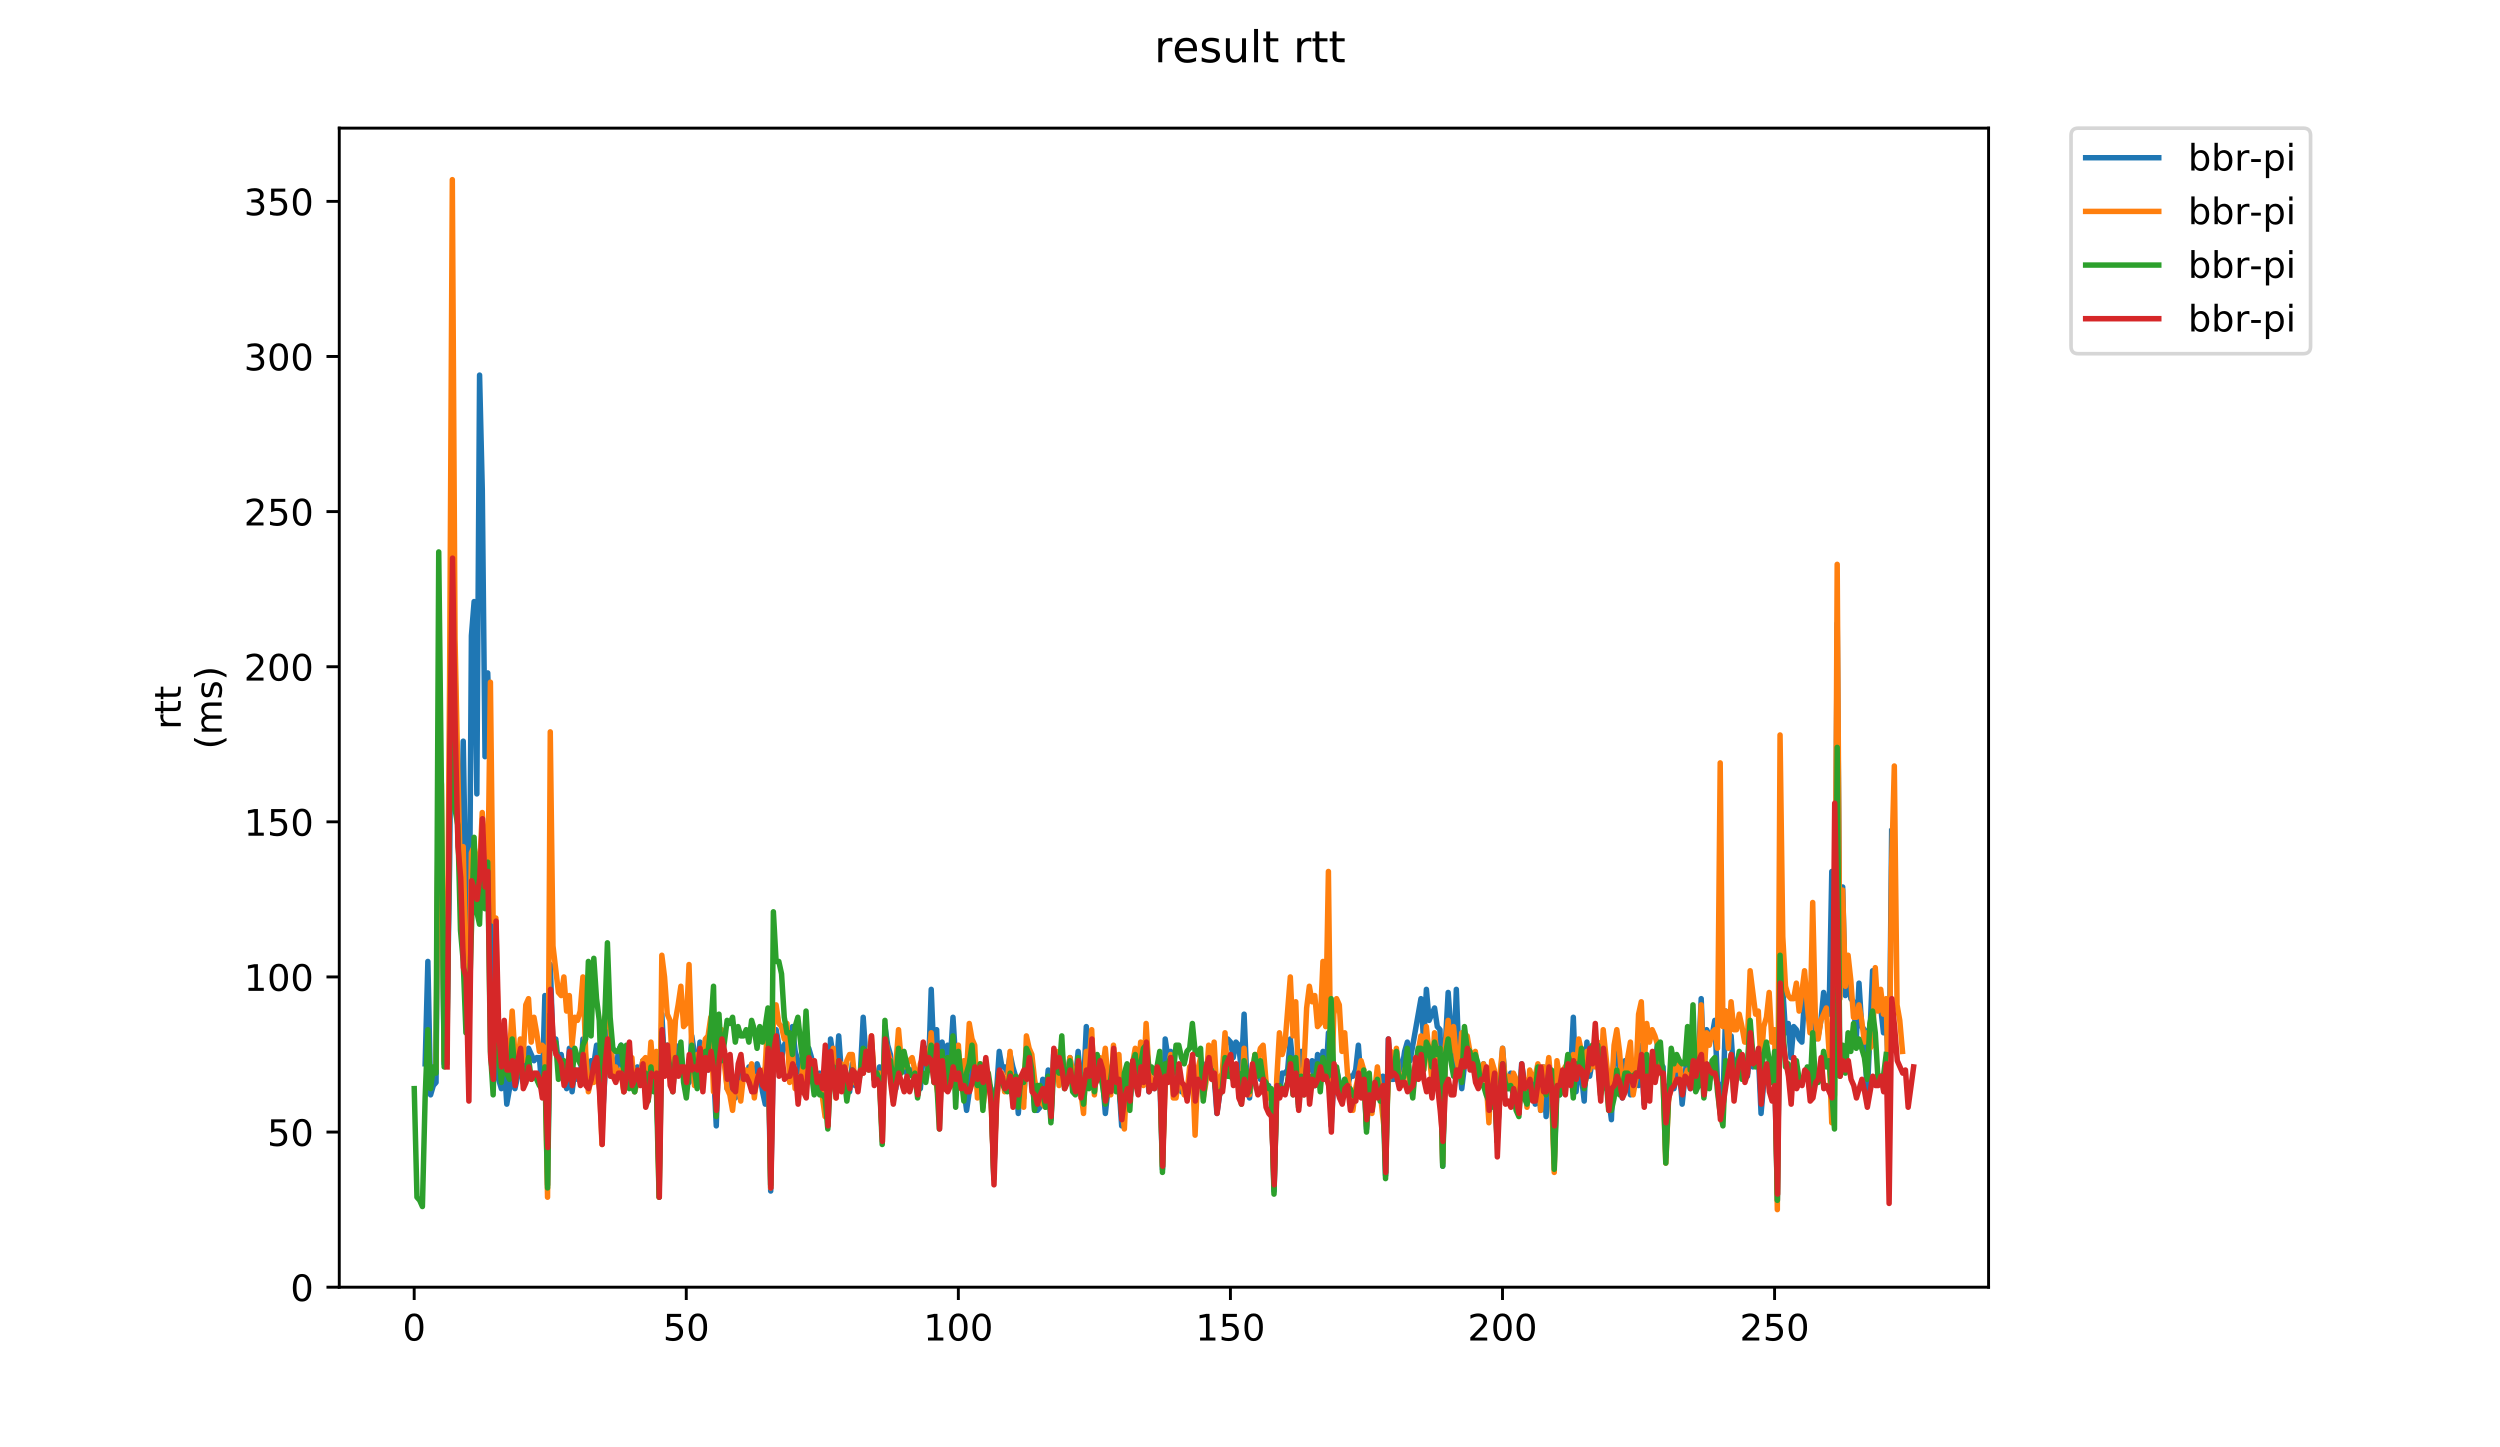<?xml version="1.0" encoding="utf-8" standalone="no"?>
<!DOCTYPE svg PUBLIC "-//W3C//DTD SVG 1.1//EN"
  "http://www.w3.org/Graphics/SVG/1.1/DTD/svg11.dtd">
<!-- Created with matplotlib (https://matplotlib.org/) -->
<svg height="396pt" version="1.1" viewBox="0 0 684 396" width="684pt" xmlns="http://www.w3.org/2000/svg" xmlns:xlink="http://www.w3.org/1999/xlink">
 <defs>
  <style type="text/css">
*{stroke-linecap:butt;stroke-linejoin:round;}
  </style>
 </defs>
 <g id="figure_1">
  <g id="patch_1">
   <path d="M 0 396 
L 684 396 
L 684 0 
L 0 0 
z
" style="fill:#ffffff;"/>
  </g>
  <g id="axes_1">
   <g id="patch_2">
    <path d="M 92.824 352.174 
L 544.074 352.174 
L 544.074 35.062 
L 92.824 35.062 
z
" style="fill:#ffffff;"/>
   </g>
   <g id="matplotlib.axis_1">
    <g id="xtick_1">
     <g id="line2d_1">
      <defs>
       <path d="M 0 0 
L 0 3.5 
" id="m2c1cb516d4" style="stroke:#000000;stroke-width:0.8;"/>
      </defs>
      <g>
       <use style="stroke:#000000;stroke-width:0.8;" x="113.323" xlink:href="#m2c1cb516d4" y="352.174"/>
      </g>
     </g>
     <g id="text_1">
      <!-- 0 -->
      <defs>
       <path d="M 31.781 66.406 
Q 24.172 66.406 20.328 58.906 
Q 16.5 51.422 16.5 36.375 
Q 16.5 21.391 20.328 13.891 
Q 24.172 6.391 31.781 6.391 
Q 39.453 6.391 43.281 13.891 
Q 47.125 21.391 47.125 36.375 
Q 47.125 51.422 43.281 58.906 
Q 39.453 66.406 31.781 66.406 
z
M 31.781 74.219 
Q 44.047 74.219 50.516 64.516 
Q 56.984 54.828 56.984 36.375 
Q 56.984 17.969 50.516 8.266 
Q 44.047 -1.422 31.781 -1.422 
Q 19.531 -1.422 13.062 8.266 
Q 6.594 17.969 6.594 36.375 
Q 6.594 54.828 13.062 64.516 
Q 19.531 74.219 31.781 74.219 
z
" id="DejaVuSans-48"/>
      </defs>
      <g transform="translate(110.142 366.773)scale(0.1 -0.1)">
       <use xlink:href="#DejaVuSans-48"/>
      </g>
     </g>
    </g>
    <g id="xtick_2">
     <g id="line2d_2">
      <g>
       <use style="stroke:#000000;stroke-width:0.8;" x="187.763" xlink:href="#m2c1cb516d4" y="352.174"/>
      </g>
     </g>
     <g id="text_2">
      <!-- 50 -->
      <defs>
       <path d="M 10.797 72.906 
L 49.516 72.906 
L 49.516 64.594 
L 19.828 64.594 
L 19.828 46.734 
Q 21.969 47.469 24.109 47.828 
Q 26.266 48.188 28.422 48.188 
Q 40.625 48.188 47.75 41.5 
Q 54.891 34.812 54.891 23.391 
Q 54.891 11.625 47.562 5.094 
Q 40.234 -1.422 26.906 -1.422 
Q 22.312 -1.422 17.547 -0.641 
Q 12.797 0.141 7.719 1.703 
L 7.719 11.625 
Q 12.109 9.234 16.797 8.062 
Q 21.484 6.891 26.703 6.891 
Q 35.156 6.891 40.078 11.328 
Q 45.016 15.766 45.016 23.391 
Q 45.016 31 40.078 35.438 
Q 35.156 39.891 26.703 39.891 
Q 22.75 39.891 18.812 39.016 
Q 14.891 38.141 10.797 36.281 
z
" id="DejaVuSans-53"/>
      </defs>
      <g transform="translate(181.401 366.773)scale(0.1 -0.1)">
       <use xlink:href="#DejaVuSans-53"/>
       <use x="63.623" xlink:href="#DejaVuSans-48"/>
      </g>
     </g>
    </g>
    <g id="xtick_3">
     <g id="line2d_3">
      <g>
       <use style="stroke:#000000;stroke-width:0.8;" x="262.203" xlink:href="#m2c1cb516d4" y="352.174"/>
      </g>
     </g>
     <g id="text_3">
      <!-- 100 -->
      <defs>
       <path d="M 12.406 8.297 
L 28.516 8.297 
L 28.516 63.922 
L 10.984 60.406 
L 10.984 69.391 
L 28.422 72.906 
L 38.281 72.906 
L 38.281 8.297 
L 54.391 8.297 
L 54.391 0 
L 12.406 0 
z
" id="DejaVuSans-49"/>
      </defs>
      <g transform="translate(252.66 366.773)scale(0.1 -0.1)">
       <use xlink:href="#DejaVuSans-49"/>
       <use x="63.623" xlink:href="#DejaVuSans-48"/>
       <use x="127.246" xlink:href="#DejaVuSans-48"/>
      </g>
     </g>
    </g>
    <g id="xtick_4">
     <g id="line2d_4">
      <g>
       <use style="stroke:#000000;stroke-width:0.8;" x="336.644" xlink:href="#m2c1cb516d4" y="352.174"/>
      </g>
     </g>
     <g id="text_4">
      <!-- 150 -->
      <g transform="translate(327.1 366.773)scale(0.1 -0.1)">
       <use xlink:href="#DejaVuSans-49"/>
       <use x="63.623" xlink:href="#DejaVuSans-53"/>
       <use x="127.246" xlink:href="#DejaVuSans-48"/>
      </g>
     </g>
    </g>
    <g id="xtick_5">
     <g id="line2d_5">
      <g>
       <use style="stroke:#000000;stroke-width:0.8;" x="411.084" xlink:href="#m2c1cb516d4" y="352.174"/>
      </g>
     </g>
     <g id="text_5">
      <!-- 200 -->
      <defs>
       <path d="M 19.188 8.297 
L 53.609 8.297 
L 53.609 0 
L 7.328 0 
L 7.328 8.297 
Q 12.938 14.109 22.625 23.891 
Q 32.328 33.688 34.812 36.531 
Q 39.547 41.844 41.422 45.531 
Q 43.312 49.219 43.312 52.781 
Q 43.312 58.594 39.234 62.25 
Q 35.156 65.922 28.609 65.922 
Q 23.969 65.922 18.812 64.312 
Q 13.672 62.703 7.812 59.422 
L 7.812 69.391 
Q 13.766 71.781 18.938 73 
Q 24.125 74.219 28.422 74.219 
Q 39.75 74.219 46.484 68.547 
Q 53.219 62.891 53.219 53.422 
Q 53.219 48.922 51.531 44.891 
Q 49.859 40.875 45.406 35.406 
Q 44.188 33.984 37.641 27.219 
Q 31.109 20.453 19.188 8.297 
z
" id="DejaVuSans-50"/>
      </defs>
      <g transform="translate(401.54 366.773)scale(0.1 -0.1)">
       <use xlink:href="#DejaVuSans-50"/>
       <use x="63.623" xlink:href="#DejaVuSans-48"/>
       <use x="127.246" xlink:href="#DejaVuSans-48"/>
      </g>
     </g>
    </g>
    <g id="xtick_6">
     <g id="line2d_6">
      <g>
       <use style="stroke:#000000;stroke-width:0.8;" x="485.524" xlink:href="#m2c1cb516d4" y="352.174"/>
      </g>
     </g>
     <g id="text_6">
      <!-- 250 -->
      <g transform="translate(475.98 366.773)scale(0.1 -0.1)">
       <use xlink:href="#DejaVuSans-50"/>
       <use x="63.623" xlink:href="#DejaVuSans-53"/>
       <use x="127.246" xlink:href="#DejaVuSans-48"/>
      </g>
     </g>
    </g>
   </g>
   <g id="matplotlib.axis_2">
    <g id="ytick_1">
     <g id="line2d_7">
      <defs>
       <path d="M 0 0 
L -3.5 0 
" id="mb8a886fbf6" style="stroke:#000000;stroke-width:0.8;"/>
      </defs>
      <g>
       <use style="stroke:#000000;stroke-width:0.8;" x="92.824" xlink:href="#mb8a886fbf6" y="352.174"/>
      </g>
     </g>
     <g id="text_7">
      <!-- 0 -->
      <g transform="translate(79.461 355.973)scale(0.1 -0.1)">
       <use xlink:href="#DejaVuSans-48"/>
      </g>
     </g>
    </g>
    <g id="ytick_2">
     <g id="line2d_8">
      <g>
       <use style="stroke:#000000;stroke-width:0.8;" x="92.824" xlink:href="#mb8a886fbf6" y="309.734"/>
      </g>
     </g>
     <g id="text_8">
      <!-- 50 -->
      <g transform="translate(73.099 313.533)scale(0.1 -0.1)">
       <use xlink:href="#DejaVuSans-53"/>
       <use x="63.623" xlink:href="#DejaVuSans-48"/>
      </g>
     </g>
    </g>
    <g id="ytick_3">
     <g id="line2d_9">
      <g>
       <use style="stroke:#000000;stroke-width:0.8;" x="92.824" xlink:href="#mb8a886fbf6" y="267.294"/>
      </g>
     </g>
     <g id="text_9">
      <!-- 100 -->
      <g transform="translate(66.736 271.093)scale(0.1 -0.1)">
       <use xlink:href="#DejaVuSans-49"/>
       <use x="63.623" xlink:href="#DejaVuSans-48"/>
       <use x="127.246" xlink:href="#DejaVuSans-48"/>
      </g>
     </g>
    </g>
    <g id="ytick_4">
     <g id="line2d_10">
      <g>
       <use style="stroke:#000000;stroke-width:0.8;" x="92.824" xlink:href="#mb8a886fbf6" y="224.854"/>
      </g>
     </g>
     <g id="text_10">
      <!-- 150 -->
      <g transform="translate(66.736 228.653)scale(0.1 -0.1)">
       <use xlink:href="#DejaVuSans-49"/>
       <use x="63.623" xlink:href="#DejaVuSans-53"/>
       <use x="127.246" xlink:href="#DejaVuSans-48"/>
      </g>
     </g>
    </g>
    <g id="ytick_5">
     <g id="line2d_11">
      <g>
       <use style="stroke:#000000;stroke-width:0.8;" x="92.824" xlink:href="#mb8a886fbf6" y="182.414"/>
      </g>
     </g>
     <g id="text_11">
      <!-- 200 -->
      <g transform="translate(66.736 186.213)scale(0.1 -0.1)">
       <use xlink:href="#DejaVuSans-50"/>
       <use x="63.623" xlink:href="#DejaVuSans-48"/>
       <use x="127.246" xlink:href="#DejaVuSans-48"/>
      </g>
     </g>
    </g>
    <g id="ytick_6">
     <g id="line2d_12">
      <g>
       <use style="stroke:#000000;stroke-width:0.8;" x="92.824" xlink:href="#mb8a886fbf6" y="139.974"/>
      </g>
     </g>
     <g id="text_12">
      <!-- 250 -->
      <g transform="translate(66.736 143.773)scale(0.1 -0.1)">
       <use xlink:href="#DejaVuSans-50"/>
       <use x="63.623" xlink:href="#DejaVuSans-53"/>
       <use x="127.246" xlink:href="#DejaVuSans-48"/>
      </g>
     </g>
    </g>
    <g id="ytick_7">
     <g id="line2d_13">
      <g>
       <use style="stroke:#000000;stroke-width:0.8;" x="92.824" xlink:href="#mb8a886fbf6" y="97.534"/>
      </g>
     </g>
     <g id="text_13">
      <!-- 300 -->
      <defs>
       <path d="M 40.578 39.312 
Q 47.656 37.797 51.625 33 
Q 55.609 28.219 55.609 21.188 
Q 55.609 10.406 48.188 4.484 
Q 40.766 -1.422 27.094 -1.422 
Q 22.516 -1.422 17.656 -0.516 
Q 12.797 0.391 7.625 2.203 
L 7.625 11.719 
Q 11.719 9.328 16.594 8.109 
Q 21.484 6.891 26.812 6.891 
Q 36.078 6.891 40.938 10.547 
Q 45.797 14.203 45.797 21.188 
Q 45.797 27.641 41.281 31.266 
Q 36.766 34.906 28.719 34.906 
L 20.219 34.906 
L 20.219 43.016 
L 29.109 43.016 
Q 36.375 43.016 40.234 45.922 
Q 44.094 48.828 44.094 54.297 
Q 44.094 59.906 40.109 62.906 
Q 36.141 65.922 28.719 65.922 
Q 24.656 65.922 20.016 65.031 
Q 15.375 64.156 9.812 62.312 
L 9.812 71.094 
Q 15.438 72.656 20.344 73.438 
Q 25.25 74.219 29.594 74.219 
Q 40.828 74.219 47.359 69.109 
Q 53.906 64.016 53.906 55.328 
Q 53.906 49.266 50.438 45.094 
Q 46.969 40.922 40.578 39.312 
z
" id="DejaVuSans-51"/>
      </defs>
      <g transform="translate(66.736 101.333)scale(0.1 -0.1)">
       <use xlink:href="#DejaVuSans-51"/>
       <use x="63.623" xlink:href="#DejaVuSans-48"/>
       <use x="127.246" xlink:href="#DejaVuSans-48"/>
      </g>
     </g>
    </g>
    <g id="ytick_8">
     <g id="line2d_14">
      <g>
       <use style="stroke:#000000;stroke-width:0.8;" x="92.824" xlink:href="#mb8a886fbf6" y="55.094"/>
      </g>
     </g>
     <g id="text_14">
      <!-- 350 -->
      <g transform="translate(66.736 58.893)scale(0.1 -0.1)">
       <use xlink:href="#DejaVuSans-51"/>
       <use x="63.623" xlink:href="#DejaVuSans-53"/>
       <use x="127.246" xlink:href="#DejaVuSans-48"/>
      </g>
     </g>
    </g>
    <g id="text_15">
     <!-- rtt -->
     <defs>
      <path d="M 41.109 46.297 
Q 39.594 47.172 37.812 47.578 
Q 36.031 48 33.891 48 
Q 26.266 48 22.188 43.047 
Q 18.109 38.094 18.109 28.812 
L 18.109 0 
L 9.078 0 
L 9.078 54.688 
L 18.109 54.688 
L 18.109 46.188 
Q 20.953 51.172 25.484 53.578 
Q 30.031 56 36.531 56 
Q 37.453 56 38.578 55.875 
Q 39.703 55.766 41.062 55.516 
z
" id="DejaVuSans-114"/>
      <path d="M 18.312 70.219 
L 18.312 54.688 
L 36.812 54.688 
L 36.812 47.703 
L 18.312 47.703 
L 18.312 18.016 
Q 18.312 11.328 20.141 9.422 
Q 21.969 7.516 27.594 7.516 
L 36.812 7.516 
L 36.812 0 
L 27.594 0 
Q 17.188 0 13.234 3.875 
Q 9.281 7.766 9.281 18.016 
L 9.281 47.703 
L 2.688 47.703 
L 2.688 54.688 
L 9.281 54.688 
L 9.281 70.219 
z
" id="DejaVuSans-116"/>
     </defs>
     <g transform="translate(49.459 199.594)rotate(-90)scale(0.1 -0.1)">
      <use xlink:href="#DejaVuSans-114"/>
      <use x="41.113" xlink:href="#DejaVuSans-116"/>
      <use x="80.322" xlink:href="#DejaVuSans-116"/>
     </g>
     <!-- (ms) -->
     <defs>
      <path d="M 31 75.875 
Q 24.469 64.656 21.281 53.656 
Q 18.109 42.672 18.109 31.391 
Q 18.109 20.125 21.312 9.062 
Q 24.516 -2 31 -13.188 
L 23.188 -13.188 
Q 15.875 -1.703 12.234 9.375 
Q 8.594 20.453 8.594 31.391 
Q 8.594 42.281 12.203 53.312 
Q 15.828 64.359 23.188 75.875 
z
" id="DejaVuSans-40"/>
      <path d="M 52 44.188 
Q 55.375 50.25 60.062 53.125 
Q 64.75 56 71.094 56 
Q 79.641 56 84.281 50.016 
Q 88.922 44.047 88.922 33.016 
L 88.922 0 
L 79.891 0 
L 79.891 32.719 
Q 79.891 40.578 77.094 44.375 
Q 74.312 48.188 68.609 48.188 
Q 61.625 48.188 57.562 43.547 
Q 53.516 38.922 53.516 30.906 
L 53.516 0 
L 44.484 0 
L 44.484 32.719 
Q 44.484 40.625 41.703 44.406 
Q 38.922 48.188 33.109 48.188 
Q 26.219 48.188 22.156 43.531 
Q 18.109 38.875 18.109 30.906 
L 18.109 0 
L 9.078 0 
L 9.078 54.688 
L 18.109 54.688 
L 18.109 46.188 
Q 21.188 51.219 25.484 53.609 
Q 29.781 56 35.688 56 
Q 41.656 56 45.828 52.969 
Q 50 49.953 52 44.188 
z
" id="DejaVuSans-109"/>
      <path d="M 44.281 53.078 
L 44.281 44.578 
Q 40.484 46.531 36.375 47.5 
Q 32.281 48.484 27.875 48.484 
Q 21.188 48.484 17.844 46.438 
Q 14.5 44.391 14.5 40.281 
Q 14.5 37.156 16.891 35.375 
Q 19.281 33.594 26.516 31.984 
L 29.594 31.297 
Q 39.156 29.25 43.188 25.516 
Q 47.219 21.781 47.219 15.094 
Q 47.219 7.469 41.188 3.016 
Q 35.156 -1.422 24.609 -1.422 
Q 20.219 -1.422 15.453 -0.562 
Q 10.688 0.297 5.422 2 
L 5.422 11.281 
Q 10.406 8.688 15.234 7.391 
Q 20.062 6.109 24.812 6.109 
Q 31.156 6.109 34.562 8.281 
Q 37.984 10.453 37.984 14.406 
Q 37.984 18.062 35.516 20.016 
Q 33.062 21.969 24.703 23.781 
L 21.578 24.516 
Q 13.234 26.266 9.516 29.906 
Q 5.812 33.547 5.812 39.891 
Q 5.812 47.609 11.281 51.797 
Q 16.75 56 26.812 56 
Q 31.781 56 36.172 55.266 
Q 40.578 54.547 44.281 53.078 
z
" id="DejaVuSans-115"/>
      <path d="M 8.016 75.875 
L 15.828 75.875 
Q 23.141 64.359 26.781 53.312 
Q 30.422 42.281 30.422 31.391 
Q 30.422 20.453 26.781 9.375 
Q 23.141 -1.703 15.828 -13.188 
L 8.016 -13.188 
Q 14.5 -2 17.703 9.062 
Q 20.906 20.125 20.906 31.391 
Q 20.906 42.672 17.703 53.656 
Q 14.5 64.656 8.016 75.875 
z
" id="DejaVuSans-41"/>
     </defs>
     <g transform="translate(60.657 204.995)rotate(-90)scale(0.1 -0.1)">
      <use xlink:href="#DejaVuSans-40"/>
      <use x="39.014" xlink:href="#DejaVuSans-109"/>
      <use x="136.426" xlink:href="#DejaVuSans-115"/>
      <use x="188.525" xlink:href="#DejaVuSans-41"/>
     </g>
    </g>
   </g>
   <g id="line2d_15">
    <path clip-path="url(#p32c29c8872)" d="M 116.322 291.061 
L 117.066 263.05 
L 117.811 299.549 
L 118.555 297.002 
L 119.299 296.153 
L 120.044 203.634 
L 120.788 233.342 
L 121.533 291.061 
L 122.277 282.573 
L 123.021 235.889 
L 123.766 156.101 
L 124.51 183.263 
L 125.255 229.098 
L 125.999 239.284 
L 126.743 202.785 
L 127.488 246.923 
L 128.232 283.421 
L 128.977 173.926 
L 129.721 164.589 
L 130.465 217.215 
L 131.21 102.627 
L 131.954 134.033 
L 132.699 207.029 
L 133.443 184.112 
L 134.187 206.181 
L 134.932 283.421 
L 135.676 263.899 
L 136.421 295.305 
L 137.165 297.851 
L 137.909 290.212 
L 138.654 302.095 
L 139.398 297.851 
L 140.143 288.514 
L 140.887 297.851 
L 141.631 294.456 
L 142.376 287.665 
L 143.12 292.758 
L 143.865 290.212 
L 144.609 286.817 
L 146.098 290.212 
L 146.842 289.363 
L 147.587 289.363 
L 148.331 298.7 
L 149.075 272.387 
L 149.82 324.164 
L 150.564 263.899 
L 151.309 286.817 
L 152.053 284.27 
L 152.797 291.061 
L 153.542 288.514 
L 154.286 294.456 
L 155.031 297.851 
L 155.775 286.817 
L 156.519 298.7 
L 157.264 292.758 
L 158.008 295.305 
L 158.753 295.305 
L 159.497 284.27 
L 160.241 295.305 
L 160.986 295.305 
L 161.73 290.212 
L 162.475 291.061 
L 163.219 285.968 
L 163.963 296.153 
L 164.708 308.037 
L 165.452 295.305 
L 166.197 278.329 
L 166.941 285.968 
L 167.685 291.061 
L 168.43 294.456 
L 169.174 287.665 
L 169.919 285.968 
L 170.663 298.7 
L 171.407 291.909 
L 172.152 290.212 
L 172.896 291.909 
L 173.641 298.7 
L 174.385 291.909 
L 175.129 294.456 
L 175.874 290.212 
L 177.363 297.002 
L 178.107 289.363 
L 178.851 295.305 
L 179.596 295.305 
L 180.34 322.466 
L 181.085 277.48 
L 181.829 291.909 
L 182.573 285.968 
L 183.318 291.061 
L 184.062 297.002 
L 184.807 285.968 
L 185.551 293.607 
L 186.295 288.514 
L 187.04 293.607 
L 187.784 295.305 
L 188.529 296.153 
L 189.273 283.421 
L 190.762 293.607 
L 191.506 285.119 
L 192.251 291.061 
L 192.995 288.514 
L 193.739 292.758 
L 194.484 281.724 
L 195.228 292.758 
L 195.973 308.037 
L 196.717 283.421 
L 197.461 287.665 
L 198.206 288.514 
L 198.95 297.851 
L 199.695 294.456 
L 200.439 299.549 
L 201.183 300.397 
L 201.928 293.607 
L 202.672 296.153 
L 203.417 293.607 
L 204.161 295.305 
L 204.905 291.909 
L 205.65 296.153 
L 206.394 297.002 
L 207.139 291.061 
L 207.883 293.607 
L 208.627 298.7 
L 209.372 302.095 
L 210.116 285.119 
L 210.861 325.861 
L 211.605 287.665 
L 212.349 281.724 
L 213.094 285.968 
L 213.838 289.363 
L 214.583 285.968 
L 215.327 284.27 
L 216.071 289.363 
L 216.816 280.875 
L 217.56 287.665 
L 218.305 290.212 
L 219.049 293.607 
L 219.793 293.607 
L 221.282 286.817 
L 222.027 289.363 
L 222.771 293.607 
L 223.515 295.305 
L 224.26 293.607 
L 225.004 297.002 
L 225.749 294.456 
L 226.493 306.339 
L 227.237 284.27 
L 228.726 294.456 
L 229.471 283.421 
L 230.215 293.607 
L 231.704 295.305 
L 232.448 298.7 
L 233.193 291.061 
L 233.937 297.002 
L 234.682 295.305 
L 235.426 292.758 
L 236.17 278.329 
L 236.915 289.363 
L 237.659 286.817 
L 238.404 291.909 
L 239.148 293.607 
L 239.892 294.456 
L 240.637 291.909 
L 241.381 306.339 
L 242.126 280.875 
L 242.87 285.968 
L 243.614 288.514 
L 244.359 296.153 
L 245.103 297.851 
L 245.848 291.909 
L 246.592 292.758 
L 247.336 292.758 
L 248.081 293.607 
L 248.825 292.758 
L 249.57 292.758 
L 250.314 294.456 
L 251.058 297.851 
L 251.803 297.851 
L 252.547 289.363 
L 253.292 286.817 
L 254.036 292.758 
L 254.78 270.689 
L 255.525 289.363 
L 256.269 281.724 
L 257.014 302.944 
L 257.758 285.119 
L 258.502 293.607 
L 259.247 285.968 
L 259.991 290.212 
L 260.736 278.329 
L 261.48 290.212 
L 262.224 288.514 
L 262.969 296.153 
L 263.713 297.851 
L 264.458 303.793 
L 265.202 298.7 
L 265.946 291.909 
L 266.691 291.061 
L 267.435 295.305 
L 268.18 292.758 
L 268.924 299.549 
L 269.668 295.305 
L 270.413 296.153 
L 271.157 297.851 
L 271.902 322.466 
L 272.646 298.7 
L 273.39 287.665 
L 274.135 291.909 
L 274.879 291.909 
L 275.624 293.607 
L 276.368 288.514 
L 277.112 291.909 
L 277.857 294.456 
L 278.601 304.641 
L 279.346 296.153 
L 280.09 300.397 
L 280.834 289.363 
L 281.579 292.758 
L 282.323 292.758 
L 283.068 303.793 
L 283.812 303.793 
L 284.556 302.944 
L 285.301 295.305 
L 286.045 300.397 
L 286.79 292.758 
L 287.534 306.339 
L 288.278 288.514 
L 289.023 289.363 
L 289.767 291.061 
L 290.512 289.363 
L 291.256 295.305 
L 292 293.607 
L 292.745 289.363 
L 293.489 295.305 
L 294.234 295.305 
L 294.978 287.665 
L 295.722 297.002 
L 296.467 297.002 
L 297.211 280.875 
L 297.956 293.607 
L 298.7 286.817 
L 299.444 298.7 
L 300.189 291.909 
L 300.933 295.305 
L 301.678 295.305 
L 302.422 304.641 
L 303.166 297.851 
L 303.911 293.607 
L 304.655 291.909 
L 305.4 297.851 
L 306.144 297.002 
L 306.888 308.037 
L 307.633 299.549 
L 308.377 295.305 
L 309.122 301.246 
L 309.866 294.456 
L 310.61 292.758 
L 311.355 296.153 
L 312.099 291.909 
L 312.844 295.305 
L 313.588 288.514 
L 314.332 298.7 
L 315.077 296.153 
L 315.821 297.851 
L 317.31 294.456 
L 318.054 319.92 
L 318.799 284.27 
L 319.543 289.363 
L 320.288 287.665 
L 321.032 292.758 
L 321.776 295.305 
L 322.521 293.607 
L 323.265 298.7 
L 324.01 297.002 
L 324.754 300.397 
L 325.498 295.305 
L 326.243 292.758 
L 326.987 304.641 
L 327.732 294.456 
L 328.476 295.305 
L 329.22 298.7 
L 329.965 291.061 
L 330.709 291.909 
L 331.454 290.212 
L 332.198 294.456 
L 332.942 304.641 
L 333.687 299.549 
L 334.431 295.305 
L 335.176 285.968 
L 335.92 284.27 
L 336.664 285.119 
L 337.409 289.363 
L 338.153 285.119 
L 338.898 285.968 
L 339.642 292.758 
L 340.386 277.48 
L 341.131 295.305 
L 341.875 300.397 
L 342.62 293.607 
L 343.364 294.456 
L 344.108 290.212 
L 344.853 295.305 
L 345.597 293.607 
L 346.342 297.002 
L 347.086 297.002 
L 347.83 300.397 
L 348.575 325.861 
L 349.319 297.002 
L 350.064 298.7 
L 350.808 293.607 
L 351.552 293.607 
L 352.297 292.758 
L 353.041 284.27 
L 353.786 291.909 
L 354.53 290.212 
L 355.274 302.095 
L 356.019 287.665 
L 356.763 298.7 
L 357.508 291.909 
L 358.252 292.758 
L 358.996 290.212 
L 359.741 297.002 
L 360.485 288.514 
L 361.23 295.305 
L 361.974 287.665 
L 362.718 295.305 
L 363.463 282.573 
L 364.207 308.037 
L 364.952 295.305 
L 365.696 292.758 
L 366.44 296.153 
L 367.185 301.246 
L 367.929 295.305 
L 368.674 297.002 
L 369.418 294.456 
L 370.162 294.456 
L 370.907 292.758 
L 371.651 285.968 
L 372.396 296.153 
L 373.14 294.456 
L 373.884 308.885 
L 374.629 299.549 
L 375.373 302.944 
L 376.118 297.002 
L 376.862 297.002 
L 377.606 298.7 
L 378.351 294.456 
L 379.095 321.617 
L 379.84 284.27 
L 380.584 295.305 
L 381.328 295.305 
L 382.073 287.665 
L 382.817 291.909 
L 383.562 292.758 
L 384.306 287.665 
L 385.05 285.119 
L 385.795 290.212 
L 388.772 273.236 
L 389.517 285.119 
L 390.261 270.689 
L 391.006 279.177 
L 392.494 275.782 
L 393.239 280.875 
L 393.983 281.724 
L 394.728 319.071 
L 395.472 285.119 
L 396.216 271.538 
L 397.705 291.909 
L 398.45 270.689 
L 399.194 290.212 
L 399.938 297.851 
L 401.427 285.119 
L 402.172 291.909 
L 402.916 288.514 
L 403.66 291.061 
L 404.405 291.909 
L 405.149 294.456 
L 405.894 291.061 
L 406.638 297.002 
L 407.382 297.851 
L 408.127 292.758 
L 408.871 293.607 
L 409.616 312.281 
L 410.36 297.851 
L 411.104 286.817 
L 411.849 296.153 
L 412.593 297.851 
L 413.338 293.607 
L 414.082 298.7 
L 415.571 303.793 
L 416.315 291.061 
L 417.06 296.153 
L 417.804 297.851 
L 418.548 297.002 
L 419.293 294.456 
L 420.037 302.095 
L 420.782 293.607 
L 421.526 303.793 
L 422.27 291.909 
L 423.015 305.49 
L 423.759 294.456 
L 424.504 297.002 
L 425.248 318.222 
L 425.992 296.153 
L 426.737 299.549 
L 427.481 296.153 
L 428.226 297.851 
L 428.97 294.456 
L 429.714 293.607 
L 430.459 278.329 
L 431.203 298.7 
L 431.948 291.909 
L 432.692 294.456 
L 433.436 301.246 
L 434.181 285.119 
L 434.925 294.456 
L 435.67 290.212 
L 436.414 289.363 
L 437.158 290.212 
L 437.903 298.7 
L 438.647 291.061 
L 439.392 295.305 
L 440.136 300.397 
L 440.88 306.339 
L 441.625 287.665 
L 442.369 290.212 
L 443.114 291.909 
L 443.858 300.397 
L 444.602 290.212 
L 445.347 294.456 
L 446.091 299.549 
L 446.836 295.305 
L 447.58 290.212 
L 448.324 297.002 
L 449.069 285.968 
L 449.813 302.095 
L 450.558 290.212 
L 451.302 297.851 
L 452.046 291.061 
L 452.791 291.909 
L 453.535 285.119 
L 454.28 291.061 
L 455.024 291.909 
L 455.768 316.525 
L 456.513 297.002 
L 457.257 296.153 
L 458.002 297.851 
L 458.746 294.456 
L 459.49 291.909 
L 460.235 302.095 
L 461.724 287.665 
L 462.468 297.851 
L 463.212 289.363 
L 463.957 291.909 
L 464.701 290.212 
L 465.446 273.236 
L 466.19 292.758 
L 466.934 281.724 
L 467.679 283.421 
L 468.423 283.421 
L 469.168 279.177 
L 469.912 296.153 
L 470.657 297.002 
L 471.401 301.246 
L 472.145 276.631 
L 472.89 285.119 
L 473.634 283.421 
L 474.379 294.456 
L 475.123 291.061 
L 475.867 288.514 
L 476.612 292.758 
L 477.356 294.456 
L 478.101 294.456 
L 478.845 286.817 
L 479.589 291.909 
L 480.334 291.061 
L 481.078 288.514 
L 481.823 304.641 
L 482.567 296.153 
L 483.311 292.758 
L 484.056 296.153 
L 484.8 296.153 
L 485.545 291.909 
L 486.289 328.408 
L 487.033 260.504 
L 487.778 270.689 
L 488.522 282.573 
L 489.267 280.026 
L 490.011 289.363 
L 490.755 280.875 
L 491.5 281.724 
L 492.244 284.27 
L 492.989 285.119 
L 493.733 272.387 
L 494.477 277.48 
L 495.222 274.085 
L 495.966 264.748 
L 496.711 284.27 
L 497.455 283.421 
L 498.199 279.177 
L 498.944 271.538 
L 499.688 275.782 
L 500.433 277.48 
L 501.177 238.435 
L 501.921 285.968 
L 502.666 170.531 
L 503.41 268.992 
L 504.155 242.679 
L 504.899 272.387 
L 505.643 263.899 
L 506.388 273.236 
L 507.132 274.085 
L 507.877 284.27 
L 508.621 268.992 
L 509.365 280.875 
L 510.11 281.724 
L 510.854 300.397 
L 512.343 265.597 
L 513.087 274.933 
L 513.832 271.538 
L 514.576 275.782 
L 515.321 282.573 
L 516.065 274.085 
L 516.809 302.095 
L 517.554 227.401 
L 517.554 227.401 
" style="fill:none;stroke:#1f77b4;stroke-linecap:square;stroke-width:1.5;"/>
   </g>
   <g id="line2d_16">
    <path clip-path="url(#p32c29c8872)" d="M 119.287 291.909 
L 120.032 203.634 
L 120.776 214.669 
L 121.521 290.212 
L 122.265 283.421 
L 123.01 185.809 
L 123.754 49.153 
L 124.498 174.775 
L 125.243 210.425 
L 125.987 240.133 
L 126.732 231.645 
L 127.476 266.445 
L 128.22 291.909 
L 128.965 233.342 
L 129.709 231.645 
L 130.454 236.737 
L 131.198 238.435 
L 131.942 222.308 
L 133.431 244.377 
L 134.176 186.658 
L 134.92 252.016 
L 135.664 251.167 
L 136.409 288.514 
L 137.153 290.212 
L 137.898 284.27 
L 138.642 285.119 
L 139.386 288.514 
L 140.131 276.631 
L 140.875 288.514 
L 141.62 291.909 
L 142.364 284.27 
L 143.108 290.212 
L 143.853 274.933 
L 144.597 273.236 
L 145.342 285.119 
L 146.086 278.329 
L 146.83 282.573 
L 147.575 287.665 
L 148.319 285.968 
L 149.064 286.817 
L 149.808 327.559 
L 150.552 200.239 
L 151.297 258.806 
L 152.786 271.538 
L 153.53 272.387 
L 154.274 267.294 
L 155.019 276.631 
L 155.763 272.387 
L 156.508 285.968 
L 157.252 278.329 
L 157.996 279.177 
L 158.741 276.631 
L 159.485 267.294 
L 160.23 287.665 
L 160.974 298.7 
L 161.718 295.305 
L 162.463 296.153 
L 163.207 291.061 
L 163.952 294.456 
L 164.696 313.129 
L 165.44 278.329 
L 166.185 280.875 
L 166.929 280.875 
L 167.674 293.607 
L 168.418 291.909 
L 169.162 294.456 
L 169.907 292.758 
L 170.651 298.7 
L 171.396 294.456 
L 172.14 293.607 
L 172.884 289.363 
L 173.629 298.7 
L 174.373 296.153 
L 175.118 296.153 
L 175.862 290.212 
L 176.606 289.363 
L 177.351 296.153 
L 178.095 285.119 
L 178.84 294.456 
L 179.584 287.665 
L 180.328 327.559 
L 181.073 261.353 
L 181.817 267.294 
L 182.562 277.48 
L 183.306 279.177 
L 184.05 292.758 
L 184.795 279.177 
L 185.539 274.933 
L 186.284 269.841 
L 187.028 280.875 
L 187.772 280.026 
L 188.517 263.899 
L 189.261 286.817 
L 190.006 297.002 
L 190.75 288.514 
L 191.494 288.514 
L 192.239 289.363 
L 192.983 284.27 
L 193.728 283.421 
L 194.472 278.329 
L 195.216 298.7 
L 195.961 298.7 
L 196.705 282.573 
L 197.45 281.724 
L 198.194 291.061 
L 198.938 297.851 
L 199.683 299.549 
L 200.427 303.793 
L 201.172 296.153 
L 201.916 296.153 
L 202.66 301.246 
L 203.405 294.456 
L 204.149 292.758 
L 204.894 295.305 
L 205.638 291.061 
L 206.382 300.397 
L 207.127 294.456 
L 208.616 294.456 
L 209.36 291.909 
L 210.104 278.329 
L 210.849 325.013 
L 211.593 278.329 
L 212.338 274.933 
L 213.082 280.026 
L 213.826 280.875 
L 214.571 284.27 
L 215.315 280.026 
L 216.06 296.153 
L 216.804 287.665 
L 217.548 297.851 
L 218.293 296.153 
L 219.037 297.002 
L 219.782 290.212 
L 220.526 297.851 
L 221.27 290.212 
L 222.015 290.212 
L 222.759 295.305 
L 223.504 295.305 
L 224.248 294.456 
L 225.737 305.49 
L 226.481 304.641 
L 227.226 291.061 
L 227.97 286.817 
L 228.714 300.397 
L 229.459 291.061 
L 230.203 291.061 
L 230.948 295.305 
L 231.692 290.212 
L 232.436 288.514 
L 233.181 288.514 
L 233.925 296.153 
L 234.67 297.002 
L 235.414 292.758 
L 236.158 293.607 
L 236.903 289.363 
L 237.647 290.212 
L 238.392 283.421 
L 239.136 293.607 
L 239.88 295.305 
L 240.625 293.607 
L 241.369 310.583 
L 242.114 283.421 
L 242.858 287.665 
L 243.602 290.212 
L 244.347 301.246 
L 245.836 281.724 
L 246.58 290.212 
L 247.324 291.909 
L 249.558 289.363 
L 250.302 292.758 
L 251.046 298.7 
L 251.791 291.061 
L 253.28 287.665 
L 254.024 291.061 
L 254.768 282.573 
L 255.513 295.305 
L 256.257 297.002 
L 257.002 302.095 
L 257.746 291.061 
L 258.49 296.153 
L 259.235 291.061 
L 259.979 291.909 
L 260.724 288.514 
L 261.468 291.061 
L 262.212 285.968 
L 262.957 297.851 
L 263.701 290.212 
L 264.446 293.607 
L 265.19 280.026 
L 265.934 284.27 
L 266.679 285.968 
L 267.423 300.397 
L 268.168 291.061 
L 268.912 302.944 
L 269.656 297.002 
L 270.401 295.305 
L 271.145 300.397 
L 271.89 320.769 
L 272.634 302.095 
L 273.378 293.607 
L 274.123 293.607 
L 274.867 298.7 
L 275.612 296.153 
L 276.356 287.665 
L 277.1 299.549 
L 277.845 295.305 
L 278.589 297.851 
L 279.334 294.456 
L 280.078 302.944 
L 280.822 283.421 
L 281.567 286.817 
L 282.311 288.514 
L 283.056 295.305 
L 283.8 299.549 
L 284.544 297.851 
L 285.289 302.095 
L 286.033 302.944 
L 286.778 297.002 
L 287.522 304.641 
L 288.266 290.212 
L 289.011 287.665 
L 289.755 297.002 
L 290.5 286.817 
L 291.244 296.153 
L 291.988 295.305 
L 292.733 289.363 
L 293.477 293.607 
L 294.222 294.456 
L 294.966 290.212 
L 295.71 298.7 
L 296.455 304.641 
L 297.199 287.665 
L 297.944 291.061 
L 298.688 281.724 
L 299.432 299.549 
L 300.177 289.363 
L 300.921 289.363 
L 301.666 292.758 
L 302.41 286.817 
L 303.154 295.305 
L 303.899 299.549 
L 304.643 285.968 
L 305.388 296.153 
L 306.132 288.514 
L 306.876 302.095 
L 307.621 308.885 
L 308.365 293.607 
L 309.11 300.397 
L 309.854 291.061 
L 310.598 286.817 
L 311.343 294.456 
L 312.087 285.119 
L 312.832 297.002 
L 313.576 280.026 
L 314.32 292.758 
L 315.065 296.153 
L 315.809 296.153 
L 316.554 295.305 
L 317.298 291.061 
L 318.042 319.071 
L 318.787 296.153 
L 319.531 292.758 
L 320.276 288.514 
L 321.02 300.397 
L 321.764 300.397 
L 322.509 294.456 
L 323.253 296.153 
L 323.998 299.549 
L 324.742 299.549 
L 325.486 291.909 
L 326.231 291.061 
L 326.975 310.583 
L 327.72 292.758 
L 328.464 289.363 
L 329.208 300.397 
L 329.953 296.153 
L 330.697 285.968 
L 331.442 291.061 
L 332.186 285.119 
L 332.93 298.7 
L 333.675 295.305 
L 334.419 293.607 
L 335.164 282.573 
L 335.908 294.456 
L 336.652 289.363 
L 337.397 294.456 
L 338.141 295.305 
L 338.886 294.456 
L 339.63 301.246 
L 340.374 286.817 
L 341.119 297.851 
L 341.863 299.549 
L 343.352 288.514 
L 344.096 290.212 
L 344.841 286.817 
L 345.585 285.968 
L 346.33 295.305 
L 347.074 300.397 
L 347.818 299.549 
L 348.563 325.013 
L 349.307 295.305 
L 350.052 282.573 
L 350.796 288.514 
L 351.54 285.968 
L 353.029 267.294 
L 353.774 283.421 
L 354.518 274.085 
L 355.262 295.305 
L 356.007 296.153 
L 356.751 291.909 
L 357.496 275.782 
L 358.24 269.841 
L 358.984 274.085 
L 359.729 272.387 
L 360.473 280.875 
L 361.218 280.026 
L 361.962 263.05 
L 362.707 280.875 
L 363.451 238.435 
L 364.195 301.246 
L 364.94 277.48 
L 365.684 273.236 
L 366.429 274.933 
L 367.173 287.665 
L 367.917 282.573 
L 368.662 293.607 
L 369.406 299.549 
L 370.151 303.793 
L 370.895 297.851 
L 371.639 294.456 
L 372.384 290.212 
L 373.128 292.758 
L 373.873 308.037 
L 374.617 295.305 
L 375.361 304.641 
L 376.85 291.909 
L 379.083 312.281 
L 379.828 296.153 
L 380.572 287.665 
L 381.317 293.607 
L 382.061 286.817 
L 382.805 296.153 
L 383.55 297.002 
L 384.294 292.758 
L 385.039 291.061 
L 385.783 297.851 
L 386.527 297.002 
L 387.272 292.758 
L 388.016 287.665 
L 388.761 283.421 
L 389.505 292.758 
L 390.249 280.875 
L 391.738 295.305 
L 392.483 282.573 
L 393.227 289.363 
L 393.971 290.212 
L 394.716 318.222 
L 395.46 285.968 
L 396.205 279.177 
L 396.949 287.665 
L 397.693 280.875 
L 398.438 289.363 
L 399.182 292.758 
L 399.927 282.573 
L 400.671 291.061 
L 401.415 283.421 
L 402.16 287.665 
L 402.904 289.363 
L 403.649 287.665 
L 404.393 293.607 
L 405.137 295.305 
L 405.882 291.061 
L 406.626 296.153 
L 407.371 307.188 
L 408.115 290.212 
L 408.859 292.758 
L 409.604 303.793 
L 410.348 294.456 
L 411.093 286.817 
L 411.837 296.153 
L 412.581 294.456 
L 413.326 297.851 
L 414.07 293.607 
L 414.815 295.305 
L 415.559 302.944 
L 416.303 296.153 
L 417.048 295.305 
L 417.792 302.944 
L 418.537 292.758 
L 419.281 295.305 
L 420.025 294.456 
L 420.77 291.061 
L 421.514 303.793 
L 422.259 291.909 
L 423.003 295.305 
L 423.747 289.363 
L 424.492 297.851 
L 425.236 320.769 
L 425.981 290.212 
L 426.725 295.305 
L 428.214 291.909 
L 428.958 291.061 
L 429.703 293.607 
L 430.447 288.514 
L 431.191 295.305 
L 431.936 284.27 
L 432.68 287.665 
L 433.425 297.002 
L 434.169 287.665 
L 434.913 292.758 
L 435.658 289.363 
L 436.402 291.909 
L 437.147 285.119 
L 437.891 297.002 
L 438.635 281.724 
L 440.124 296.153 
L 440.869 299.549 
L 441.613 285.968 
L 442.357 281.724 
L 443.102 287.665 
L 443.846 297.002 
L 444.591 297.002 
L 445.335 289.363 
L 446.079 285.119 
L 446.824 299.549 
L 447.568 295.305 
L 448.313 277.48 
L 449.057 274.085 
L 449.801 291.909 
L 450.546 280.026 
L 451.29 285.119 
L 452.035 281.724 
L 452.779 283.421 
L 453.523 285.968 
L 454.268 291.061 
L 455.012 295.305 
L 455.757 318.222 
L 456.501 301.246 
L 457.245 296.153 
L 457.99 291.909 
L 458.734 292.758 
L 459.479 291.061 
L 460.223 297.002 
L 460.967 295.305 
L 461.712 292.758 
L 462.456 294.456 
L 463.201 292.758 
L 463.945 294.456 
L 464.689 293.607 
L 465.434 274.933 
L 466.178 295.305 
L 466.923 282.573 
L 467.667 285.968 
L 468.411 282.573 
L 469.156 281.724 
L 469.9 286.817 
L 470.645 208.727 
L 471.389 280.875 
L 472.133 276.631 
L 472.878 286.817 
L 473.622 274.085 
L 474.367 281.724 
L 475.111 281.724 
L 475.855 277.48 
L 476.6 280.875 
L 477.344 285.119 
L 478.089 285.119 
L 478.833 265.597 
L 480.322 277.48 
L 481.066 276.631 
L 481.811 291.061 
L 482.555 280.875 
L 483.299 278.329 
L 484.044 271.538 
L 484.788 285.119 
L 485.533 281.724 
L 486.277 330.954 
L 487.021 201.088 
L 487.766 256.26 
L 488.51 269.841 
L 489.255 272.387 
L 489.999 273.236 
L 490.743 273.236 
L 491.488 268.992 
L 492.232 276.631 
L 492.977 271.538 
L 493.721 265.597 
L 494.465 274.933 
L 495.21 282.573 
L 495.954 246.923 
L 496.699 279.177 
L 497.443 284.27 
L 498.187 279.177 
L 499.676 275.782 
L 500.421 287.665 
L 501.165 307.188 
L 501.909 299.549 
L 502.654 154.404 
L 503.398 273.236 
L 504.143 243.528 
L 504.887 269.841 
L 505.631 261.353 
L 506.376 268.143 
L 507.12 278.329 
L 507.865 278.329 
L 508.609 274.933 
L 509.353 279.177 
L 510.098 285.119 
L 510.842 282.573 
L 511.587 286.817 
L 512.331 285.968 
L 513.075 264.748 
L 513.82 276.631 
L 514.564 270.689 
L 515.309 277.48 
L 516.053 273.236 
L 516.797 304.641 
L 517.542 237.586 
L 518.286 209.576 
L 519.031 274.933 
L 519.775 279.177 
L 520.519 287.665 
L 520.519 287.665 
" style="fill:none;stroke:#ff7f0e;stroke-linecap:square;stroke-width:1.5;"/>
   </g>
   <g id="line2d_17">
    <path clip-path="url(#p32c29c8872)" d="M 113.335 297.851 
L 114.08 327.559 
L 114.824 328.408 
L 115.568 330.105 
L 116.313 300.397 
L 117.057 281.724 
L 117.802 297.851 
L 118.546 291.909 
L 119.29 293.607 
L 120.035 151.009 
L 120.779 216.366 
L 121.524 291.909 
L 122.268 291.061 
L 123.012 218.913 
L 123.757 171.38 
L 124.501 221.459 
L 125.246 225.703 
L 125.99 254.562 
L 126.734 263.05 
L 127.479 282.573 
L 128.223 280.875 
L 129.712 229.098 
L 130.456 249.469 
L 131.201 252.865 
L 131.945 231.645 
L 132.69 248.621 
L 133.434 235.889 
L 134.178 287.665 
L 134.923 299.549 
L 135.667 269.841 
L 136.412 287.665 
L 137.156 296.153 
L 137.9 288.514 
L 138.645 293.607 
L 139.389 295.305 
L 140.134 284.27 
L 140.878 293.607 
L 141.622 293.607 
L 142.367 288.514 
L 143.111 296.153 
L 143.856 294.456 
L 144.6 289.363 
L 145.344 295.305 
L 146.089 294.456 
L 146.833 295.305 
L 147.578 297.002 
L 148.322 297.851 
L 149.066 291.909 
L 149.811 325.013 
L 150.555 277.48 
L 151.3 285.968 
L 152.044 285.119 
L 152.789 295.305 
L 154.277 290.212 
L 155.022 295.305 
L 155.766 289.363 
L 156.511 294.456 
L 157.255 286.817 
L 157.999 289.363 
L 158.744 291.061 
L 159.488 285.968 
L 160.233 284.27 
L 160.977 263.05 
L 161.721 283.421 
L 162.466 262.201 
L 163.21 273.236 
L 163.955 279.177 
L 164.699 300.397 
L 166.188 257.957 
L 166.932 278.329 
L 167.677 286.817 
L 168.421 287.665 
L 169.165 287.665 
L 169.91 285.968 
L 170.654 292.758 
L 171.399 285.968 
L 172.143 297.851 
L 172.887 297.002 
L 173.632 298.7 
L 174.376 294.456 
L 175.121 295.305 
L 175.865 295.305 
L 176.609 293.607 
L 177.354 301.246 
L 178.098 291.909 
L 178.843 298.7 
L 179.587 297.851 
L 180.331 327.559 
L 181.076 282.573 
L 181.82 289.363 
L 182.565 288.514 
L 183.309 291.909 
L 184.053 298.7 
L 184.798 289.363 
L 185.542 291.909 
L 186.287 285.119 
L 187.031 296.153 
L 187.775 300.397 
L 189.264 285.968 
L 190.009 292.758 
L 190.753 297.851 
L 191.497 290.212 
L 192.242 293.607 
L 192.986 287.665 
L 193.731 287.665 
L 194.475 280.875 
L 195.219 269.841 
L 195.964 305.49 
L 196.708 277.48 
L 197.453 290.212 
L 198.197 285.119 
L 198.941 279.177 
L 199.686 280.026 
L 200.43 278.329 
L 201.175 285.119 
L 201.919 280.875 
L 202.663 283.421 
L 203.408 283.421 
L 204.152 281.724 
L 204.897 285.119 
L 205.641 279.177 
L 206.385 281.724 
L 207.13 286.817 
L 207.874 280.875 
L 208.619 285.119 
L 209.363 280.875 
L 210.107 275.782 
L 210.852 324.164 
L 211.596 249.469 
L 212.341 263.05 
L 213.085 263.05 
L 213.829 266.445 
L 214.574 278.329 
L 215.318 282.573 
L 216.063 282.573 
L 216.807 288.514 
L 217.551 280.875 
L 218.296 278.329 
L 219.785 291.909 
L 220.529 276.631 
L 221.273 290.212 
L 222.018 293.607 
L 222.762 299.549 
L 223.507 295.305 
L 224.251 299.549 
L 224.995 299.549 
L 225.74 300.397 
L 226.484 308.885 
L 227.229 294.456 
L 227.973 291.909 
L 228.717 299.549 
L 229.462 290.212 
L 230.206 293.607 
L 230.951 294.456 
L 231.695 301.246 
L 232.439 296.153 
L 233.184 292.758 
L 233.928 295.305 
L 234.673 297.002 
L 235.417 293.607 
L 236.161 286.817 
L 236.906 287.665 
L 237.65 292.758 
L 238.395 285.119 
L 239.139 295.305 
L 239.883 293.607 
L 240.628 295.305 
L 241.372 313.129 
L 242.117 279.177 
L 242.861 291.909 
L 243.605 290.212 
L 244.35 295.305 
L 245.094 296.153 
L 245.839 286.817 
L 246.583 293.607 
L 247.327 287.665 
L 248.072 291.061 
L 248.816 293.607 
L 249.561 294.456 
L 250.305 293.607 
L 251.049 300.397 
L 251.794 295.305 
L 252.538 293.607 
L 253.283 296.153 
L 254.771 285.968 
L 255.516 296.153 
L 256.26 295.305 
L 257.005 308.885 
L 257.749 287.665 
L 258.493 297.851 
L 259.238 289.363 
L 259.982 297.002 
L 260.727 283.421 
L 261.471 302.944 
L 262.215 287.665 
L 263.704 301.246 
L 264.449 293.607 
L 265.193 291.061 
L 265.937 285.968 
L 266.682 295.305 
L 267.426 297.002 
L 268.171 291.061 
L 268.915 303.793 
L 269.659 293.607 
L 270.404 293.607 
L 271.148 298.7 
L 271.893 321.617 
L 272.637 298.7 
L 273.381 293.607 
L 274.126 296.153 
L 274.87 297.851 
L 275.615 298.7 
L 276.359 293.607 
L 277.103 300.397 
L 277.848 294.456 
L 278.592 302.944 
L 279.337 294.456 
L 280.081 296.153 
L 280.825 286.817 
L 281.57 288.514 
L 282.314 292.758 
L 283.059 303.793 
L 283.803 297.002 
L 284.547 297.002 
L 285.292 298.7 
L 286.036 302.944 
L 286.781 294.456 
L 287.525 307.188 
L 288.269 292.758 
L 289.014 291.909 
L 289.758 293.607 
L 290.503 283.421 
L 291.247 297.851 
L 291.991 295.305 
L 292.736 290.212 
L 293.48 298.7 
L 294.225 299.549 
L 294.969 289.363 
L 295.713 297.002 
L 296.458 302.095 
L 297.202 293.607 
L 297.947 297.851 
L 298.691 288.514 
L 299.435 298.7 
L 300.18 288.514 
L 300.924 293.607 
L 301.669 297.002 
L 302.413 302.095 
L 303.157 297.851 
L 303.902 295.305 
L 304.646 289.363 
L 305.391 298.7 
L 306.135 297.002 
L 306.879 304.641 
L 307.624 293.607 
L 308.368 291.061 
L 309.113 303.793 
L 309.857 291.061 
L 310.601 288.514 
L 311.346 297.002 
L 312.09 291.061 
L 312.835 286.817 
L 313.579 285.968 
L 314.323 291.909 
L 315.068 291.909 
L 315.812 293.607 
L 316.557 291.909 
L 317.301 287.665 
L 318.045 320.769 
L 318.79 291.061 
L 319.534 291.061 
L 320.279 289.363 
L 321.023 293.607 
L 321.767 285.968 
L 322.512 285.968 
L 323.256 289.363 
L 324.001 291.061 
L 324.745 287.665 
L 325.489 286.817 
L 326.234 280.026 
L 326.978 287.665 
L 327.723 288.514 
L 328.467 286.817 
L 329.211 301.246 
L 329.956 293.607 
L 330.7 292.758 
L 331.445 292.758 
L 332.189 295.305 
L 332.933 300.397 
L 333.678 299.549 
L 334.422 297.851 
L 335.167 289.363 
L 335.911 294.456 
L 336.655 294.456 
L 337.4 295.305 
L 338.144 293.607 
L 338.889 293.607 
L 339.633 302.095 
L 340.377 290.212 
L 341.122 293.607 
L 341.866 298.7 
L 343.355 288.514 
L 344.099 294.456 
L 344.844 290.212 
L 345.588 295.305 
L 346.333 296.153 
L 347.077 297.851 
L 347.821 297.851 
L 348.566 326.71 
L 349.31 298.7 
L 350.055 297.002 
L 350.799 298.7 
L 351.543 297.851 
L 352.288 296.153 
L 353.032 289.363 
L 353.777 299.549 
L 354.521 289.363 
L 355.265 302.944 
L 356.01 294.456 
L 356.754 299.549 
L 357.499 291.909 
L 358.243 297.851 
L 358.987 294.456 
L 359.732 297.002 
L 360.476 291.061 
L 361.221 298.7 
L 361.965 289.363 
L 362.709 295.305 
L 363.454 294.456 
L 364.198 273.236 
L 364.943 295.305 
L 365.687 291.909 
L 366.431 297.002 
L 367.176 298.7 
L 367.92 295.305 
L 368.665 297.851 
L 369.409 297.851 
L 370.153 299.549 
L 370.898 300.397 
L 371.642 295.305 
L 372.387 297.002 
L 373.131 292.758 
L 373.875 309.734 
L 374.62 293.607 
L 375.364 303.793 
L 376.109 297.851 
L 376.853 295.305 
L 377.597 301.246 
L 378.342 298.7 
L 379.086 322.466 
L 379.831 291.909 
L 380.575 293.607 
L 381.319 293.607 
L 382.064 287.665 
L 382.808 297.002 
L 383.553 296.153 
L 384.297 293.607 
L 385.041 286.817 
L 385.786 295.305 
L 386.53 300.397 
L 387.275 291.909 
L 388.019 286.817 
L 388.764 286.817 
L 389.508 292.758 
L 390.252 285.119 
L 390.997 286.817 
L 391.741 291.909 
L 392.486 285.119 
L 393.23 288.514 
L 393.974 286.817 
L 394.719 319.071 
L 395.463 288.514 
L 396.208 284.27 
L 396.952 290.212 
L 397.696 294.456 
L 399.185 292.758 
L 399.93 296.153 
L 400.674 280.875 
L 401.418 286.817 
L 402.163 287.665 
L 402.907 292.758 
L 403.652 288.514 
L 404.396 291.061 
L 405.14 297.002 
L 405.885 297.002 
L 406.629 299.549 
L 408.118 302.944 
L 408.862 297.002 
L 409.607 312.281 
L 410.351 298.7 
L 411.096 291.061 
L 411.84 296.153 
L 412.584 297.851 
L 413.329 297.002 
L 414.073 299.549 
L 414.818 303.793 
L 415.562 305.49 
L 416.306 292.758 
L 417.051 300.397 
L 417.795 302.095 
L 418.54 297.851 
L 419.284 297.851 
L 420.028 298.7 
L 420.773 291.909 
L 421.517 295.305 
L 422.262 296.153 
L 423.006 299.549 
L 423.75 293.607 
L 424.495 292.758 
L 425.239 319.92 
L 425.984 297.851 
L 426.728 299.549 
L 427.472 297.851 
L 428.217 294.456 
L 428.961 288.514 
L 429.706 291.061 
L 430.45 300.397 
L 431.194 291.061 
L 431.939 293.607 
L 432.683 286.817 
L 433.428 297.851 
L 434.172 293.607 
L 434.916 290.212 
L 435.661 285.968 
L 436.405 290.212 
L 437.15 285.968 
L 437.894 299.549 
L 438.638 296.153 
L 439.383 294.456 
L 440.127 303.793 
L 440.872 303.793 
L 441.616 300.397 
L 442.36 292.758 
L 443.105 299.549 
L 443.849 297.851 
L 444.594 293.607 
L 445.338 293.607 
L 446.082 294.456 
L 446.827 294.456 
L 447.571 293.607 
L 448.316 293.607 
L 449.06 292.758 
L 449.804 297.851 
L 450.549 288.514 
L 451.293 294.456 
L 452.038 292.758 
L 452.782 293.607 
L 453.526 285.968 
L 454.271 285.119 
L 455.015 295.305 
L 455.76 318.222 
L 456.504 300.397 
L 457.248 286.817 
L 457.993 291.061 
L 458.737 288.514 
L 459.482 290.212 
L 460.226 291.061 
L 460.97 291.061 
L 461.715 280.875 
L 462.459 292.758 
L 463.204 274.933 
L 463.948 298.7 
L 464.692 297.002 
L 465.437 289.363 
L 466.181 300.397 
L 466.926 293.607 
L 467.67 297.851 
L 468.414 290.212 
L 469.159 289.363 
L 469.903 298.7 
L 470.648 304.641 
L 471.392 308.037 
L 472.136 290.212 
L 472.881 292.758 
L 473.625 288.514 
L 474.37 299.549 
L 475.114 292.758 
L 475.858 287.665 
L 476.603 295.305 
L 477.347 290.212 
L 478.092 291.061 
L 478.836 279.177 
L 479.58 288.514 
L 480.325 291.909 
L 481.069 287.665 
L 481.814 292.758 
L 482.558 288.514 
L 483.302 285.119 
L 484.047 290.212 
L 484.791 296.153 
L 485.536 287.665 
L 486.28 328.408 
L 487.024 261.353 
L 487.769 280.875 
L 488.513 291.909 
L 489.258 291.061 
L 490.002 297.851 
L 490.746 292.758 
L 491.491 290.212 
L 492.235 295.305 
L 492.98 296.153 
L 493.724 294.456 
L 494.468 291.909 
L 495.213 298.7 
L 495.957 282.573 
L 496.702 296.153 
L 497.446 296.153 
L 498.19 294.456 
L 498.935 287.665 
L 499.679 291.909 
L 500.424 290.212 
L 501.168 298.7 
L 501.912 308.885 
L 502.657 204.483 
L 503.401 294.456 
L 504.146 285.968 
L 504.89 293.607 
L 505.634 282.573 
L 506.379 287.665 
L 507.123 280.026 
L 507.868 286.817 
L 508.612 284.27 
L 510.101 289.363 
L 510.845 295.305 
L 511.59 280.026 
L 512.334 276.631 
L 513.078 282.573 
L 513.823 295.305 
L 514.567 294.456 
L 515.312 294.456 
L 516.056 288.514 
L 516.056 288.514 
" style="fill:none;stroke:#2ca02c;stroke-linecap:square;stroke-width:1.5;"/>
   </g>
   <g id="line2d_18">
    <path clip-path="url(#p32c29c8872)" d="M 122.331 291.909 
L 123.075 204.483 
L 123.819 152.706 
L 124.564 200.239 
L 125.308 231.645 
L 126.053 240.133 
L 126.797 264.748 
L 127.541 267.294 
L 128.286 301.246 
L 129.03 240.981 
L 130.519 246.074 
L 131.263 240.133 
L 132.008 224.005 
L 132.752 242.679 
L 133.497 238.435 
L 134.241 289.363 
L 134.985 295.305 
L 135.73 252.016 
L 136.474 282.573 
L 137.219 291.909 
L 137.963 279.177 
L 138.707 292.758 
L 139.452 292.758 
L 140.196 290.212 
L 140.941 297.002 
L 141.685 290.212 
L 142.429 286.817 
L 143.174 297.851 
L 143.918 296.153 
L 144.663 291.909 
L 145.407 295.305 
L 146.151 293.607 
L 146.896 293.607 
L 147.64 295.305 
L 148.385 300.397 
L 149.129 293.607 
L 149.873 313.978 
L 150.618 270.689 
L 151.362 284.27 
L 152.107 288.514 
L 152.851 289.363 
L 153.595 291.061 
L 154.34 297.002 
L 155.084 295.305 
L 155.829 287.665 
L 156.573 297.002 
L 157.317 292.758 
L 158.062 292.758 
L 158.806 297.002 
L 159.551 288.514 
L 160.295 297.002 
L 161.039 297.851 
L 161.784 295.305 
L 162.528 291.061 
L 163.273 289.363 
L 164.017 298.7 
L 164.761 313.129 
L 165.506 291.909 
L 166.25 284.27 
L 166.995 294.456 
L 167.739 294.456 
L 168.483 296.153 
L 169.228 293.607 
L 169.972 293.607 
L 170.717 298.7 
L 171.461 294.456 
L 172.205 285.119 
L 172.95 297.002 
L 173.694 295.305 
L 174.439 292.758 
L 175.183 297.002 
L 175.927 291.061 
L 176.672 302.944 
L 177.416 300.397 
L 178.161 293.607 
L 178.905 294.456 
L 179.649 293.607 
L 180.394 327.559 
L 181.138 281.724 
L 181.883 294.456 
L 182.627 285.968 
L 183.371 297.002 
L 184.116 298.7 
L 184.86 289.363 
L 185.605 294.456 
L 186.349 291.909 
L 187.093 291.909 
L 187.838 296.153 
L 188.582 288.514 
L 189.327 292.758 
L 190.071 291.909 
L 190.815 292.758 
L 191.56 286.817 
L 192.304 298.7 
L 193.049 289.363 
L 193.793 292.758 
L 194.537 287.665 
L 195.282 292.758 
L 196.026 303.793 
L 196.771 290.212 
L 197.515 284.27 
L 198.259 287.665 
L 199.004 295.305 
L 199.748 288.514 
L 200.493 297.851 
L 201.237 298.7 
L 201.981 291.061 
L 202.726 288.514 
L 203.47 295.305 
L 204.215 294.456 
L 204.959 296.153 
L 205.703 298.7 
L 206.448 298.7 
L 207.192 295.305 
L 207.937 292.758 
L 208.681 297.002 
L 209.425 297.851 
L 210.17 286.817 
L 210.914 325.013 
L 211.659 287.665 
L 212.403 283.421 
L 213.147 294.456 
L 213.892 288.514 
L 214.636 295.305 
L 215.381 294.456 
L 216.125 294.456 
L 216.869 291.061 
L 217.614 292.758 
L 218.358 302.095 
L 219.103 294.456 
L 219.847 298.7 
L 220.591 300.397 
L 221.336 289.363 
L 222.08 291.061 
L 222.825 290.212 
L 223.569 296.153 
L 224.313 294.456 
L 225.058 297.851 
L 225.802 285.968 
L 226.547 308.037 
L 227.291 287.665 
L 228.035 295.305 
L 228.78 300.397 
L 229.524 290.212 
L 230.269 298.7 
L 231.013 291.909 
L 231.757 294.456 
L 232.502 297.851 
L 233.246 292.758 
L 233.991 293.607 
L 234.735 298.7 
L 235.48 292.758 
L 236.224 293.607 
L 236.968 287.665 
L 237.713 292.758 
L 238.457 283.421 
L 239.202 297.002 
L 239.946 295.305 
L 240.69 297.002 
L 241.435 312.281 
L 242.179 284.27 
L 242.924 288.514 
L 243.668 296.153 
L 244.412 302.095 
L 245.157 297.002 
L 245.901 293.607 
L 247.39 298.7 
L 248.134 294.456 
L 248.879 298.7 
L 249.623 296.153 
L 250.368 294.456 
L 251.112 299.549 
L 252.601 285.119 
L 253.345 291.061 
L 254.09 289.363 
L 254.834 290.212 
L 255.578 296.153 
L 256.323 285.968 
L 257.067 308.885 
L 257.812 290.212 
L 258.556 297.851 
L 259.3 298.7 
L 260.045 297.002 
L 260.789 291.909 
L 261.534 295.305 
L 262.278 293.607 
L 263.022 297.851 
L 263.767 297.002 
L 264.511 298.7 
L 265.256 298.7 
L 266 296.153 
L 266.744 291.909 
L 267.489 295.305 
L 268.233 291.909 
L 268.978 296.153 
L 269.722 289.363 
L 271.211 302.095 
L 271.955 324.164 
L 272.7 300.397 
L 273.444 292.758 
L 274.188 294.456 
L 274.933 297.851 
L 275.677 297.002 
L 276.422 294.456 
L 277.166 302.944 
L 277.91 295.305 
L 278.655 299.549 
L 279.399 294.456 
L 280.144 292.758 
L 280.888 295.305 
L 281.632 289.363 
L 282.377 298.7 
L 283.121 299.549 
L 283.866 302.095 
L 284.61 299.549 
L 285.354 297.851 
L 286.099 301.246 
L 286.843 295.305 
L 287.588 305.49 
L 288.332 286.817 
L 289.076 291.909 
L 289.821 289.363 
L 290.565 292.758 
L 291.31 297.851 
L 292.054 296.153 
L 292.798 292.758 
L 293.543 296.153 
L 294.287 298.7 
L 295.032 290.212 
L 295.776 300.397 
L 296.52 297.002 
L 297.265 292.758 
L 298.009 294.456 
L 298.754 284.27 
L 299.498 297.002 
L 300.242 295.305 
L 300.987 290.212 
L 301.731 292.758 
L 302.476 301.246 
L 303.22 296.153 
L 303.964 298.7 
L 304.709 286.817 
L 305.453 296.153 
L 306.198 295.305 
L 306.942 306.339 
L 307.686 300.397 
L 308.431 297.851 
L 309.175 301.246 
L 309.92 290.212 
L 310.664 296.153 
L 311.408 299.549 
L 312.153 291.909 
L 312.897 296.153 
L 313.642 285.119 
L 314.386 298.7 
L 315.13 297.002 
L 315.875 297.851 
L 316.619 291.909 
L 317.364 294.456 
L 318.108 319.071 
L 318.852 294.456 
L 319.597 296.153 
L 320.341 289.363 
L 321.086 299.549 
L 321.83 298.7 
L 322.574 291.061 
L 323.319 296.153 
L 324.063 297.002 
L 324.808 301.246 
L 326.296 288.514 
L 327.041 301.246 
L 327.785 295.305 
L 328.53 297.002 
L 329.274 297.851 
L 330.018 291.909 
L 330.763 289.363 
L 331.507 295.305 
L 332.252 293.607 
L 332.996 304.641 
L 333.74 298.7 
L 334.485 298.7 
L 335.229 291.909 
L 336.718 288.514 
L 337.462 297.002 
L 338.207 291.061 
L 338.951 300.397 
L 339.696 302.095 
L 340.44 295.305 
L 341.184 299.549 
L 341.929 297.002 
L 342.673 291.061 
L 343.418 296.153 
L 344.162 299.549 
L 344.906 298.7 
L 345.651 295.305 
L 346.395 302.944 
L 347.14 304.641 
L 347.884 305.49 
L 348.628 324.164 
L 349.373 297.002 
L 350.117 300.397 
L 350.862 297.851 
L 351.606 299.549 
L 352.35 296.153 
L 353.095 291.061 
L 353.839 299.549 
L 354.584 293.607 
L 355.328 303.793 
L 356.072 295.305 
L 356.817 299.549 
L 357.561 290.212 
L 358.306 302.095 
L 359.05 295.305 
L 359.794 297.002 
L 360.539 295.305 
L 361.283 291.909 
L 362.028 295.305 
L 362.772 294.456 
L 363.516 297.002 
L 364.261 309.734 
L 365.005 291.061 
L 365.75 297.851 
L 366.494 300.397 
L 367.238 302.095 
L 367.983 297.851 
L 368.727 297.002 
L 369.472 303.793 
L 370.216 301.246 
L 370.96 301.246 
L 371.705 293.607 
L 372.449 300.397 
L 373.194 295.305 
L 373.938 306.339 
L 374.682 299.549 
L 375.427 303.793 
L 376.171 296.153 
L 376.916 300.397 
L 378.404 297.002 
L 379.149 320.769 
L 379.893 284.27 
L 380.638 294.456 
L 381.382 293.607 
L 382.126 294.456 
L 382.871 297.851 
L 383.615 296.153 
L 384.36 296.153 
L 385.104 298.7 
L 386.593 297.002 
L 387.337 289.363 
L 388.082 295.305 
L 388.826 288.514 
L 389.57 295.305 
L 390.315 298.7 
L 391.059 295.305 
L 391.804 300.397 
L 392.548 290.212 
L 394.037 303.793 
L 394.781 312.281 
L 395.526 297.002 
L 396.27 295.305 
L 397.014 299.549 
L 397.759 299.549 
L 398.503 292.758 
L 399.248 294.456 
L 399.992 290.212 
L 400.736 291.909 
L 401.481 286.817 
L 402.225 292.758 
L 402.97 291.061 
L 403.714 296.153 
L 404.458 297.851 
L 405.203 295.305 
L 405.947 295.305 
L 406.692 291.909 
L 407.436 303.793 
L 408.925 293.607 
L 409.669 316.525 
L 410.414 298.7 
L 411.158 291.061 
L 411.902 302.095 
L 412.647 301.246 
L 413.391 302.944 
L 414.136 297.851 
L 415.624 304.641 
L 416.369 291.061 
L 417.113 297.851 
L 417.858 297.002 
L 418.602 295.305 
L 419.346 301.246 
L 420.091 301.246 
L 420.835 296.153 
L 421.58 291.909 
L 422.324 298.7 
L 423.068 298.7 
L 423.813 291.909 
L 424.557 297.851 
L 425.302 308.037 
L 426.046 297.002 
L 426.79 297.002 
L 427.535 292.758 
L 428.279 299.549 
L 429.024 291.061 
L 429.768 297.002 
L 430.512 290.212 
L 431.257 295.305 
L 432.001 291.909 
L 432.746 292.758 
L 433.49 297.002 
L 434.234 293.607 
L 434.979 286.817 
L 435.723 291.061 
L 436.468 280.026 
L 437.212 291.909 
L 437.956 301.246 
L 438.701 286.817 
L 439.445 293.607 
L 440.19 303.793 
L 440.934 297.851 
L 441.678 297.002 
L 442.423 294.456 
L 443.167 296.153 
L 443.912 300.397 
L 444.656 298.7 
L 445.4 294.456 
L 446.145 294.456 
L 446.889 297.002 
L 447.634 293.607 
L 448.378 294.456 
L 449.122 288.514 
L 449.867 302.944 
L 450.611 294.456 
L 451.356 301.246 
L 452.1 287.665 
L 452.844 296.153 
L 453.589 291.909 
L 454.333 293.607 
L 455.078 293.607 
L 455.822 307.188 
L 456.566 300.397 
L 457.311 297.851 
L 458.055 297.002 
L 458.8 295.305 
L 459.544 295.305 
L 460.288 299.549 
L 461.033 294.456 
L 461.777 295.305 
L 462.522 297.851 
L 463.266 290.212 
L 464.01 294.456 
L 464.755 290.212 
L 465.499 288.514 
L 466.244 299.549 
L 466.988 291.061 
L 467.732 292.758 
L 468.477 293.607 
L 469.221 293.607 
L 469.966 297.002 
L 470.71 306.339 
L 471.454 302.095 
L 472.199 297.002 
L 473.688 288.514 
L 474.432 301.246 
L 475.177 294.456 
L 475.921 290.212 
L 476.665 288.514 
L 477.41 296.153 
L 478.154 293.607 
L 478.899 282.573 
L 479.643 291.061 
L 480.387 290.212 
L 481.132 286.817 
L 481.876 302.095 
L 482.621 294.456 
L 483.365 291.061 
L 484.109 298.7 
L 484.854 301.246 
L 485.598 297.002 
L 486.343 326.71 
L 487.087 268.992 
L 487.831 285.119 
L 488.576 290.212 
L 489.32 294.456 
L 490.065 302.095 
L 490.809 289.363 
L 491.553 297.851 
L 492.298 296.153 
L 493.042 297.002 
L 493.787 292.758 
L 494.531 293.607 
L 495.275 301.246 
L 496.02 300.397 
L 496.764 296.153 
L 497.509 295.305 
L 498.253 289.363 
L 498.997 297.851 
L 499.742 297.002 
L 501.231 300.397 
L 501.975 219.761 
L 502.719 252.865 
L 503.464 294.456 
L 504.208 290.212 
L 504.953 292.758 
L 505.697 290.212 
L 506.441 295.305 
L 507.186 297.002 
L 507.93 300.397 
L 509.419 295.305 
L 510.163 298.7 
L 510.908 302.944 
L 512.397 294.456 
L 513.141 297.002 
L 513.885 297.002 
L 514.63 294.456 
L 515.374 298.7 
L 516.119 291.061 
L 516.863 329.257 
L 517.607 273.236 
L 518.352 280.875 
L 519.096 290.212 
L 520.585 293.607 
L 521.329 292.758 
L 522.074 302.944 
L 523.563 291.909 
L 523.563 291.909 
" style="fill:none;stroke:#d62728;stroke-linecap:square;stroke-width:1.5;"/>
   </g>
   <g id="patch_3">
    <path d="M 92.824 352.174 
L 92.824 35.062 
" style="fill:none;stroke:#000000;stroke-linecap:square;stroke-linejoin:miter;stroke-width:0.8;"/>
   </g>
   <g id="patch_4">
    <path d="M 544.074 352.174 
L 544.074 35.062 
" style="fill:none;stroke:#000000;stroke-linecap:square;stroke-linejoin:miter;stroke-width:0.8;"/>
   </g>
   <g id="patch_5">
    <path d="M 92.824 352.174 
L 544.074 352.174 
" style="fill:none;stroke:#000000;stroke-linecap:square;stroke-linejoin:miter;stroke-width:0.8;"/>
   </g>
   <g id="patch_6">
    <path d="M 92.824 35.062 
L 544.074 35.062 
" style="fill:none;stroke:#000000;stroke-linecap:square;stroke-linejoin:miter;stroke-width:0.8;"/>
   </g>
   <g id="legend_1">
    <g id="patch_7">
     <path d="M 568.636 96.775 
L 630.169 96.775 
Q 632.169 96.775 632.169 94.775 
L 632.169 37.062 
Q 632.169 35.062 630.169 35.062 
L 568.636 35.062 
Q 566.636 35.062 566.636 37.062 
L 566.636 94.775 
Q 566.636 96.775 568.636 96.775 
z
" style="fill:#ffffff;opacity:0.8;stroke:#cccccc;stroke-linejoin:miter;"/>
    </g>
    <g id="line2d_19">
     <path d="M 570.636 43.161 
L 590.636 43.161 
" style="fill:none;stroke:#1f77b4;stroke-linecap:square;stroke-width:1.5;"/>
    </g>
    <g id="line2d_20"/>
    <g id="text_16">
     <!-- bbr-pi -->
     <defs>
      <path d="M 48.688 27.297 
Q 48.688 37.203 44.609 42.844 
Q 40.531 48.484 33.406 48.484 
Q 26.266 48.484 22.188 42.844 
Q 18.109 37.203 18.109 27.297 
Q 18.109 17.391 22.188 11.75 
Q 26.266 6.109 33.406 6.109 
Q 40.531 6.109 44.609 11.75 
Q 48.688 17.391 48.688 27.297 
z
M 18.109 46.391 
Q 20.953 51.266 25.266 53.625 
Q 29.594 56 35.594 56 
Q 45.562 56 51.781 48.094 
Q 58.016 40.188 58.016 27.297 
Q 58.016 14.406 51.781 6.484 
Q 45.562 -1.422 35.594 -1.422 
Q 29.594 -1.422 25.266 0.953 
Q 20.953 3.328 18.109 8.203 
L 18.109 0 
L 9.078 0 
L 9.078 75.984 
L 18.109 75.984 
z
" id="DejaVuSans-98"/>
      <path d="M 4.891 31.391 
L 31.203 31.391 
L 31.203 23.391 
L 4.891 23.391 
z
" id="DejaVuSans-45"/>
      <path d="M 18.109 8.203 
L 18.109 -20.797 
L 9.078 -20.797 
L 9.078 54.688 
L 18.109 54.688 
L 18.109 46.391 
Q 20.953 51.266 25.266 53.625 
Q 29.594 56 35.594 56 
Q 45.562 56 51.781 48.094 
Q 58.016 40.188 58.016 27.297 
Q 58.016 14.406 51.781 6.484 
Q 45.562 -1.422 35.594 -1.422 
Q 29.594 -1.422 25.266 0.953 
Q 20.953 3.328 18.109 8.203 
z
M 48.688 27.297 
Q 48.688 37.203 44.609 42.844 
Q 40.531 48.484 33.406 48.484 
Q 26.266 48.484 22.188 42.844 
Q 18.109 37.203 18.109 27.297 
Q 18.109 17.391 22.188 11.75 
Q 26.266 6.109 33.406 6.109 
Q 40.531 6.109 44.609 11.75 
Q 48.688 17.391 48.688 27.297 
z
" id="DejaVuSans-112"/>
      <path d="M 9.422 54.688 
L 18.406 54.688 
L 18.406 0 
L 9.422 0 
z
M 9.422 75.984 
L 18.406 75.984 
L 18.406 64.594 
L 9.422 64.594 
z
" id="DejaVuSans-105"/>
     </defs>
     <g transform="translate(598.636 46.661)scale(0.1 -0.1)">
      <use xlink:href="#DejaVuSans-98"/>
      <use x="63.477" xlink:href="#DejaVuSans-98"/>
      <use x="126.953" xlink:href="#DejaVuSans-114"/>
      <use x="167.973" xlink:href="#DejaVuSans-45"/>
      <use x="204.057" xlink:href="#DejaVuSans-112"/>
      <use x="267.533" xlink:href="#DejaVuSans-105"/>
     </g>
    </g>
    <g id="line2d_21">
     <path d="M 570.636 57.839 
L 590.636 57.839 
" style="fill:none;stroke:#ff7f0e;stroke-linecap:square;stroke-width:1.5;"/>
    </g>
    <g id="line2d_22"/>
    <g id="text_17">
     <!-- bbr-pi -->
     <g transform="translate(598.636 61.339)scale(0.1 -0.1)">
      <use xlink:href="#DejaVuSans-98"/>
      <use x="63.477" xlink:href="#DejaVuSans-98"/>
      <use x="126.953" xlink:href="#DejaVuSans-114"/>
      <use x="167.973" xlink:href="#DejaVuSans-45"/>
      <use x="204.057" xlink:href="#DejaVuSans-112"/>
      <use x="267.533" xlink:href="#DejaVuSans-105"/>
     </g>
    </g>
    <g id="line2d_23">
     <path d="M 570.636 72.517 
L 590.636 72.517 
" style="fill:none;stroke:#2ca02c;stroke-linecap:square;stroke-width:1.5;"/>
    </g>
    <g id="line2d_24"/>
    <g id="text_18">
     <!-- bbr-pi -->
     <g transform="translate(598.636 76.017)scale(0.1 -0.1)">
      <use xlink:href="#DejaVuSans-98"/>
      <use x="63.477" xlink:href="#DejaVuSans-98"/>
      <use x="126.953" xlink:href="#DejaVuSans-114"/>
      <use x="167.973" xlink:href="#DejaVuSans-45"/>
      <use x="204.057" xlink:href="#DejaVuSans-112"/>
      <use x="267.533" xlink:href="#DejaVuSans-105"/>
     </g>
    </g>
    <g id="line2d_25">
     <path d="M 570.636 87.195 
L 590.636 87.195 
" style="fill:none;stroke:#d62728;stroke-linecap:square;stroke-width:1.5;"/>
    </g>
    <g id="line2d_26"/>
    <g id="text_19">
     <!-- bbr-pi -->
     <g transform="translate(598.636 90.695)scale(0.1 -0.1)">
      <use xlink:href="#DejaVuSans-98"/>
      <use x="63.477" xlink:href="#DejaVuSans-98"/>
      <use x="126.953" xlink:href="#DejaVuSans-114"/>
      <use x="167.973" xlink:href="#DejaVuSans-45"/>
      <use x="204.057" xlink:href="#DejaVuSans-112"/>
      <use x="267.533" xlink:href="#DejaVuSans-105"/>
     </g>
    </g>
   </g>
  </g>
  <g id="text_20">
   <!-- result rtt -->
   <defs>
    <path d="M 56.203 29.594 
L 56.203 25.203 
L 14.891 25.203 
Q 15.484 15.922 20.484 11.062 
Q 25.484 6.203 34.422 6.203 
Q 39.594 6.203 44.453 7.469 
Q 49.312 8.734 54.109 11.281 
L 54.109 2.781 
Q 49.266 0.734 44.188 -0.344 
Q 39.109 -1.422 33.891 -1.422 
Q 20.797 -1.422 13.156 6.188 
Q 5.516 13.812 5.516 26.812 
Q 5.516 40.234 12.766 48.109 
Q 20.016 56 32.328 56 
Q 43.359 56 49.781 48.891 
Q 56.203 41.797 56.203 29.594 
z
M 47.219 32.234 
Q 47.125 39.594 43.094 43.984 
Q 39.062 48.391 32.422 48.391 
Q 24.906 48.391 20.391 44.141 
Q 15.875 39.891 15.188 32.172 
z
" id="DejaVuSans-101"/>
    <path d="M 8.5 21.578 
L 8.5 54.688 
L 17.484 54.688 
L 17.484 21.922 
Q 17.484 14.156 20.5 10.266 
Q 23.531 6.391 29.594 6.391 
Q 36.859 6.391 41.078 11.031 
Q 45.312 15.672 45.312 23.688 
L 45.312 54.688 
L 54.297 54.688 
L 54.297 0 
L 45.312 0 
L 45.312 8.406 
Q 42.047 3.422 37.719 1 
Q 33.406 -1.422 27.688 -1.422 
Q 18.266 -1.422 13.375 4.438 
Q 8.5 10.297 8.5 21.578 
z
M 31.109 56 
z
" id="DejaVuSans-117"/>
    <path d="M 9.422 75.984 
L 18.406 75.984 
L 18.406 0 
L 9.422 0 
z
" id="DejaVuSans-108"/>
    <path id="DejaVuSans-32"/>
   </defs>
   <g transform="translate(315.818 17.038)scale(0.12 -0.12)">
    <use xlink:href="#DejaVuSans-114"/>
    <use x="41.082" xlink:href="#DejaVuSans-101"/>
    <use x="102.605" xlink:href="#DejaVuSans-115"/>
    <use x="154.705" xlink:href="#DejaVuSans-117"/>
    <use x="218.084" xlink:href="#DejaVuSans-108"/>
    <use x="245.867" xlink:href="#DejaVuSans-116"/>
    <use x="285.076" xlink:href="#DejaVuSans-32"/>
    <use x="316.863" xlink:href="#DejaVuSans-114"/>
    <use x="357.977" xlink:href="#DejaVuSans-116"/>
    <use x="397.186" xlink:href="#DejaVuSans-116"/>
   </g>
  </g>
 </g>
 <defs>
  <clipPath id="p32c29c8872">
   <rect height="317.112" width="451.25" x="92.824" y="35.062"/>
  </clipPath>
 </defs>
</svg>
